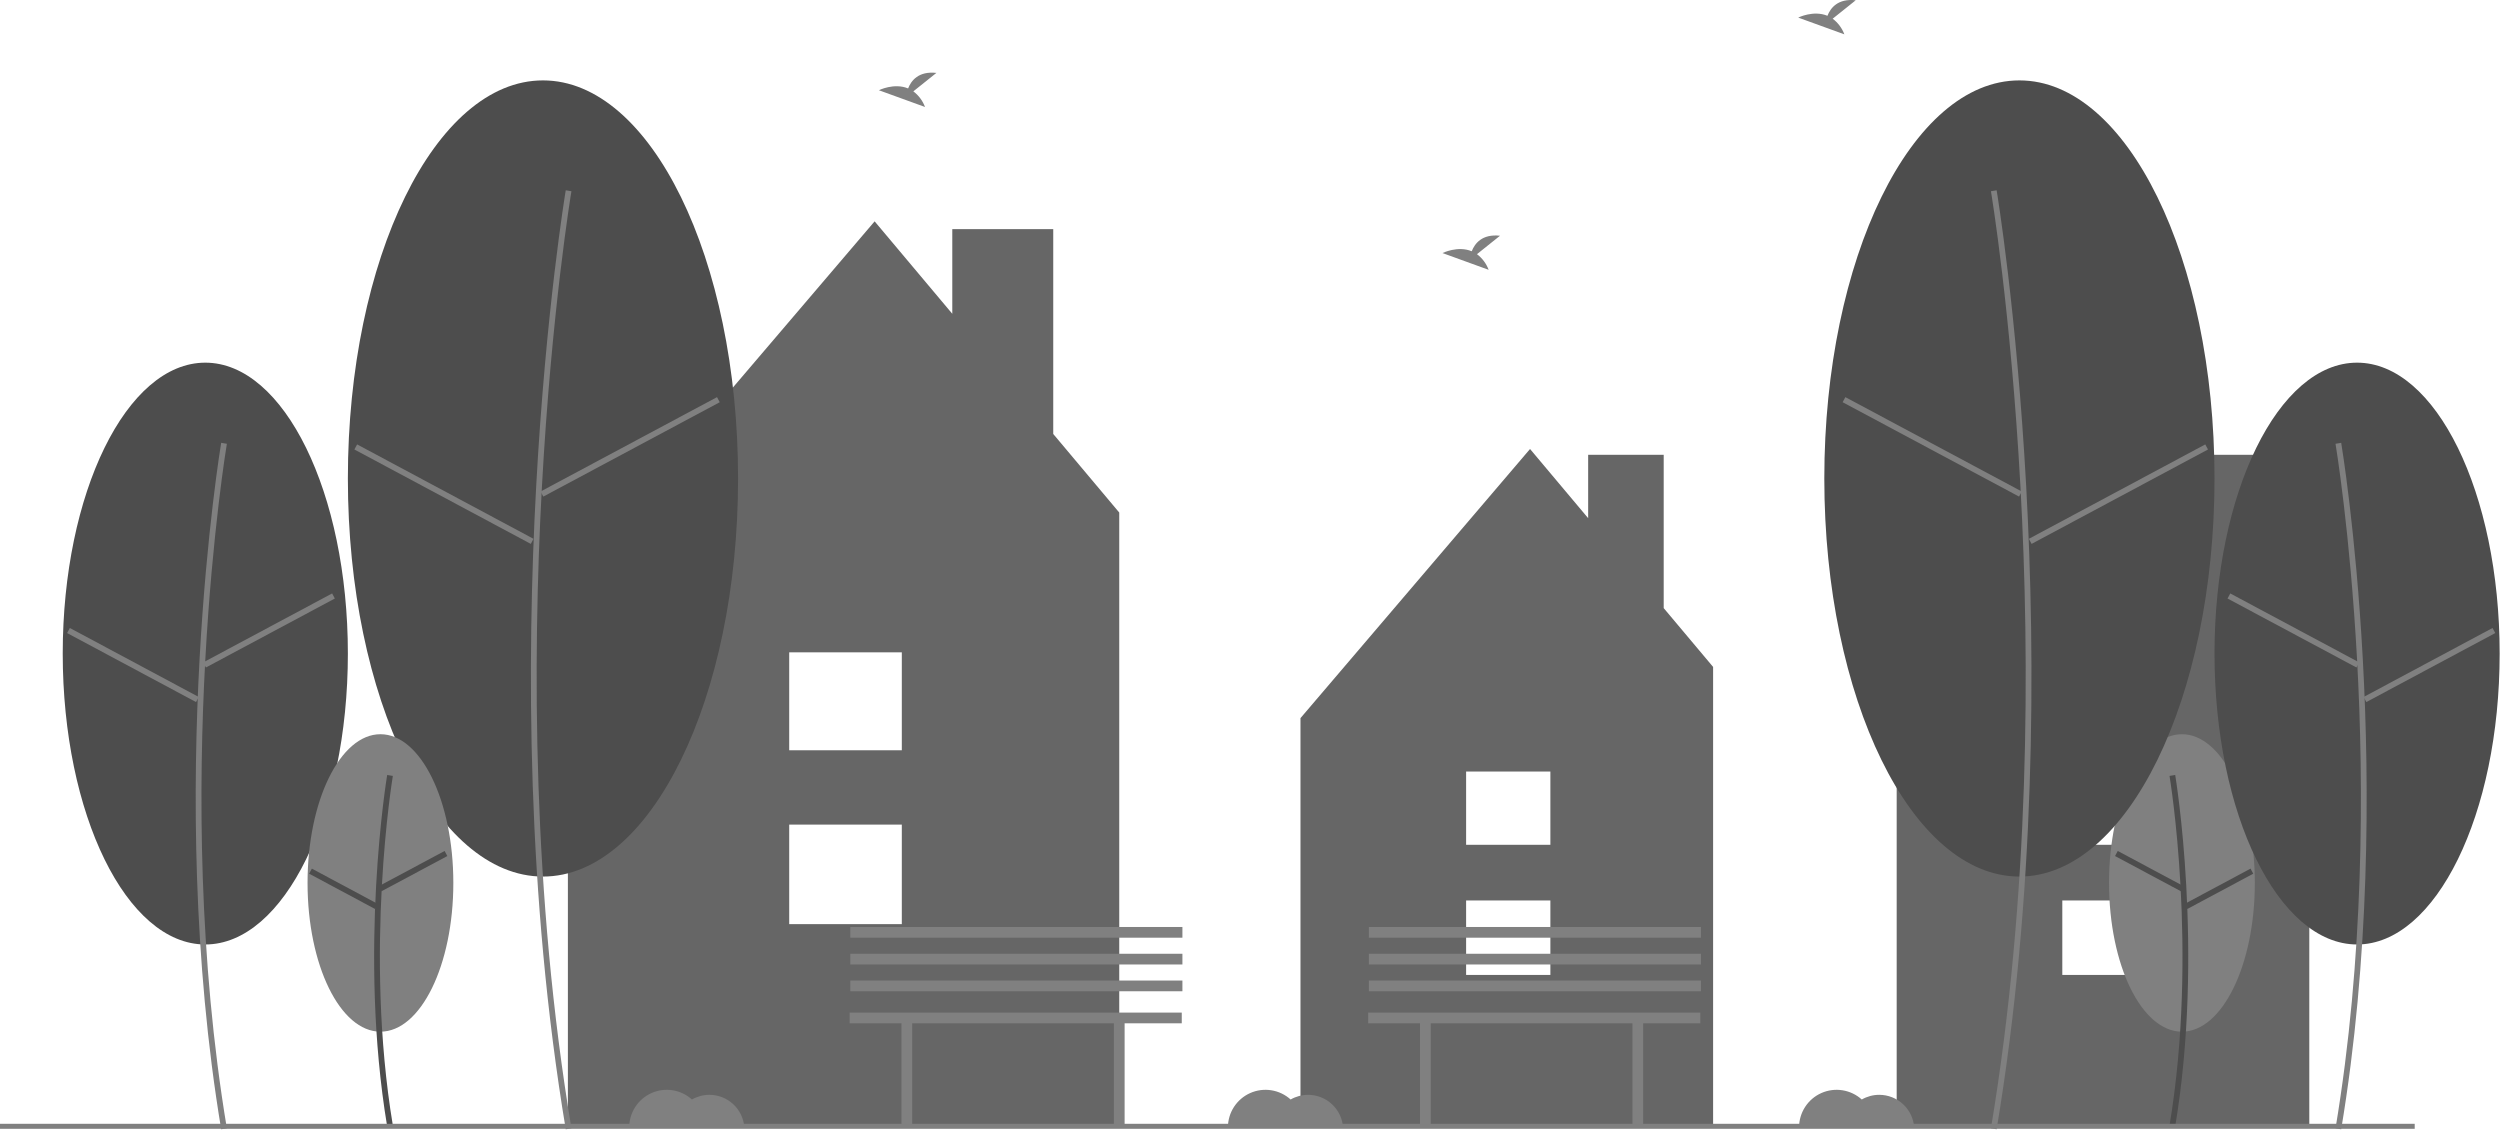 <svg width="998" height="451" viewBox="0 0 998 451" fill="none" xmlns="http://www.w3.org/2000/svg">
  <style>
    #tree {
        transform-origin:9% 100%;
        animation: tilt 4s ease-in-out infinite alternate;
    }
    #tree_2 {
        transform-origin:21% 100%;
        animation: tilt 4s ease-in-out -1s infinite alternate;
    }
    #tree_3 {
        transform-origin:86% 100%;
        animation: tilt 4s ease-in-out -.5s infinite alternate;
    }
    #tree_4 {
        transform-origin:92% 100%;
        animation: tilt 4s ease-in-out -.5s infinite alternate;
    }
    #tree_5 {
        transform-origin:78% 100%;
        animation: tilt 4s ease-in-out -.5s infinite alternate;
    }
    #tree_6 {
        transform-origin:14% 100%;
        animation: tilt 4s ease-in-out -.5s infinite alternate;
    }
    #birds{
        transform-origin: -50% 20%;
        animation: move 8s ease-in -.5s infinite;
    }

    @keyframes move{
        from{
            transform:rotate(-5deg) translate(50%,50%);
            opacity:0;            
        }
        to{
            transform:rotate(10deg) translate(-50%,-50%);
            opacity:1;
        }
    }
    @keyframes tilt{
        to{
            transform:rotate(-6deg);
        }
    }
  </style>
<g id="chat_bg" clip-path="url(#clip0)">
<g id="Vector">
<path fill-rule="evenodd" clip-rule="evenodd" d="M757.154 286.674L848.792 179.238L871.992 206.856V181.558H902.151V242.76L921.871 266.236V449.513H757.154V286.674ZM823.272 359.461H856.912V389.194H823.272V359.461ZM856.912 307.996H823.272V337.257H856.912V307.996Z" fill="#666666"/>
<path fill-rule="evenodd" clip-rule="evenodd" d="M519.154 286.674L610.792 179.238L633.992 206.856V181.558H664.151V242.76L683.871 266.236V449.513H519.154V286.674ZM585.272 359.461H618.912V389.194H585.272V359.461ZM618.912 307.996H585.272V337.257H618.912V307.996Z" fill="#666666"/>
<path fill-rule="evenodd" clip-rule="evenodd" d="M226.702 231.921L349.153 88.36L380.154 125.265V91.46H420.454V173.242L446.804 204.611V449.513H226.702V231.921ZM315.053 329.181H360.003V368.912H315.053V329.181ZM360.003 260.412H315.053V299.512H360.003V260.412Z" fill="#666666"/>
</g>
<g id="trees">
<g id="tree">
<path id="Vector_2" d="M81.955 377.033C113.388 377.033 138.87 325.04 138.87 260.903C138.87 196.767 113.388 144.774 81.955 144.774C50.522 144.774 25.04 196.767 25.04 260.903C25.04 325.04 50.522 377.033 81.955 377.033Z" fill="#4D4D4D"/>
<path id="Vector_3" d="M88.295 450.808C65.53 314.223 88.065 178.135 88.295 176.776L90.562 177.16C90.332 178.516 67.864 314.237 90.563 450.431L88.295 450.808Z" fill="#808080"/>
<path id="Vector_4" d="M132.582 236.901L81.115 264.43L82.199 266.458L133.667 238.928L132.582 236.901Z" fill="#808080"/>
<path id="Vector_5" d="M27.882 250.691L26.797 252.719L78.257 280.262L79.342 278.235L27.882 250.691Z" fill="#808080"/>
</g>
<g id="tree_2">
<path id="Vector_6" d="M216.754 349.922C259.767 349.922 294.637 278.774 294.637 191.008C294.637 103.242 259.767 32.094 216.754 32.094C173.74 32.094 138.87 103.242 138.87 191.008C138.87 278.774 173.74 349.922 216.754 349.922Z" fill="#4D4D4D"/>
<path id="Vector_7" d="M225.847 450.808C194.707 263.971 225.532 77.816 225.847 75.958L228.114 76.342C227.8 78.197 197.041 263.985 228.115 450.431L225.847 450.808Z" fill="#808080"/>
<path id="Vector_8" d="M286.233 158.535L215.803 196.207L216.888 198.235L287.317 160.563L286.233 158.535Z" fill="#808080"/>
<path id="Vector_9" d="M142.559 177.407L141.474 179.435L211.893 217.125L212.979 215.097L142.559 177.407Z" fill="#808080"/>
</g>
<g id="tree_3">
<path id="Vector_10" d="M871.029 411.846C887.1 411.846 900.129 385.264 900.129 352.472C900.129 319.68 887.1 293.098 871.029 293.098C854.958 293.098 841.93 319.68 841.93 352.472C841.93 385.264 854.958 411.846 871.029 411.846Z" fill="#808080"/>
<path id="Vector_11" d="M868.342 449.658C879.997 379.733 868.459 310.06 868.342 309.365L866.075 309.749C866.192 310.441 877.663 379.748 866.074 449.281L868.342 449.658Z" fill="#4D4D4D"/>
<path id="Vector_12" d="M845.41 339.705L844.325 341.733L870.639 355.807L871.724 353.779L845.41 339.705Z" fill="#4D4D4D"/>
<path id="Vector_13" d="M898.411 346.755L872.1 360.838L873.185 362.865L899.496 348.783L898.411 346.755Z" fill="#4D4D4D"/>
</g>
<g id="tree_4">
<path id="Vector_14" d="M940.946 377.033C972.38 377.033 997.861 325.04 997.861 260.903C997.861 196.767 972.38 144.774 940.946 144.774C909.513 144.774 884.032 196.767 884.032 260.903C884.032 325.04 909.513 377.033 940.946 377.033Z" fill="#4D4D4D"/>
<path id="Vector_15" d="M934.607 450.808C957.371 314.223 934.837 178.135 934.606 176.776L932.339 177.16C932.569 178.516 955.038 314.237 932.339 450.431L934.607 450.808Z" fill="#808080"/>
<path id="Vector_16" d="M890.319 236.901L889.234 238.928L940.702 266.458L941.787 264.43L890.319 236.901Z" fill="#808080"/>
<path id="Vector_17" d="M995.019 250.691L943.559 278.235L944.644 280.262L996.104 252.719L995.019 250.691Z" fill="#808080"/>
</g>
<g id="tree_5">
<path id="Vector_18" d="M806.148 349.922C849.162 349.922 884.032 278.774 884.032 191.008C884.032 103.242 849.162 32.094 806.148 32.094C763.134 32.094 728.265 103.242 728.265 191.008C728.265 278.774 763.134 349.922 806.148 349.922Z" fill="#4D4D4D"/>
<path id="Vector_19" d="M797.055 450.808C828.195 263.971 797.369 77.816 797.054 75.958L794.787 76.342C795.102 78.197 825.861 263.985 794.787 450.431L797.055 450.808Z" fill="#808080"/>
<path id="Vector_20" d="M736.669 158.535L735.584 160.563L806.013 198.235L807.098 196.207L736.669 158.535Z" fill="#808080"/>
<path id="Vector_21" d="M880.342 177.407L809.923 215.097L811.008 217.124L881.427 179.434L880.342 177.407Z" fill="#808080"/>
</g>
<g id="tree_6">
<path id="Vector_22" d="M151.872 411.846C167.943 411.846 180.972 385.264 180.972 352.472C180.972 319.68 167.943 293.098 151.872 293.098C135.801 293.098 122.773 319.68 122.773 352.472C122.773 385.264 135.801 411.846 151.872 411.846Z" fill="#808080"/>
<path id="Vector_23" d="M154.559 449.658C142.905 379.733 154.442 310.06 154.56 309.365L156.827 309.749C156.71 310.441 145.239 379.748 156.828 449.281L154.559 449.658Z" fill="#4D4D4D"/>
<path id="Vector_24" d="M177.491 339.705L151.178 353.78L152.262 355.807L178.576 341.733L177.491 339.705Z" fill="#4D4D4D"/>
<path id="Vector_25" d="M124.491 346.755L123.406 348.783L149.716 362.865L150.802 360.838L124.491 346.755Z" fill="#4D4D4D"/>
</g>
</g>
<g id="birds">
<path d="M589.604 101.466L598.81 94.103C591.659 93.314 588.72 97.214 587.518 100.301C581.931 97.981 575.848 101.022 575.848 101.022L594.267 107.709C593.338 105.227 591.721 103.061 589.604 101.466Z" fill="#808080"/>
<path d="M364.604 36.466L373.81 29.103C366.659 28.314 363.72 32.214 362.518 35.301C356.931 32.981 350.848 36.022 350.848 36.022L369.267 42.709C368.338 40.227 366.721 38.061 364.604 36.466Z" fill="#808080"/>
<path d="M731.604 7.466L740.81 0.103C733.659 -0.686 730.72 3.214 729.518 6.301C723.931 3.981 717.848 7.022 717.848 7.022L736.267 13.709C735.338 11.227 733.721 9.061 731.604 7.466Z" fill="#808080"/>
</g>
<g id="Vector_27">
<path d="M750.191 437.052C747.744 437.052 745.34 437.697 743.221 438.922C741.07 436.976 738.4 435.697 735.536 435.24C732.671 434.782 729.736 435.166 727.085 436.344C724.435 437.523 722.184 439.446 720.605 441.879C719.026 444.312 718.187 447.151 718.191 450.052H764.14C763.89 446.523 762.312 443.22 759.723 440.808C757.135 438.395 753.729 437.054 750.191 437.052Z" fill="#808080"/>
<path d="M283.191 437.052C280.744 437.052 278.34 437.697 276.221 438.922C274.07 436.976 271.4 435.697 268.536 435.24C265.671 434.782 262.736 435.166 260.085 436.344C257.435 437.523 255.184 439.446 253.605 441.879C252.026 444.312 251.187 447.151 251.191 450.052H297.14C296.89 446.523 295.312 443.22 292.723 440.808C290.135 438.395 286.729 437.054 283.191 437.052Z" fill="#808080"/>
<path d="M522.191 437.052C519.744 437.052 517.34 437.697 515.221 438.922C513.07 436.976 510.4 435.697 507.536 435.24C504.671 434.782 501.736 435.166 499.085 436.344C496.435 437.523 494.184 439.446 492.605 441.879C491.026 444.312 490.187 447.151 490.191 450.052H536.14C535.89 446.523 534.312 443.22 531.723 440.808C529.135 438.395 525.729 437.054 522.191 437.052Z" fill="#808080"/>
</g>
<g id="Vector_28">
<path d="M471.759 404.228H339.191V408.504H359.866V449.13H364.142V408.504H444.669V449.13H448.946V408.504H471.759V404.228Z" fill="#808080"/>
<path d="M472.02 391.434H339.452V395.71H472.02V391.434Z" fill="#808080"/>
<path d="M472.02 380.743H339.452V385.019H472.02V380.743Z" fill="#808080"/>
<path d="M472.02 370.052H339.452V374.328H472.02V370.052Z" fill="#808080"/>
<path d="M678.759 404.228H546.191V408.504H566.866V449.13H571.142V408.504H651.669V449.13H655.946V408.504H678.759V404.228Z" fill="#808080"/>
<path d="M679.02 391.434H546.452V395.71H679.02V391.434Z" fill="#808080"/>
<path d="M679.02 380.743H546.452V385.019H679.02V380.743Z" fill="#808080"/>
<path d="M679.02 370.052H546.452V374.328H679.02V370.052Z" fill="#808080"/>
</g>
<path id="surface" d="M963.951 448.62H0V450.62H963.951V448.62Z" fill="#808080"/>
</g>
<defs>
<clipPath id="clip0">
<rect width="997.861" height="450.808" fill="white"/>
</clipPath>
</defs>
</svg>
